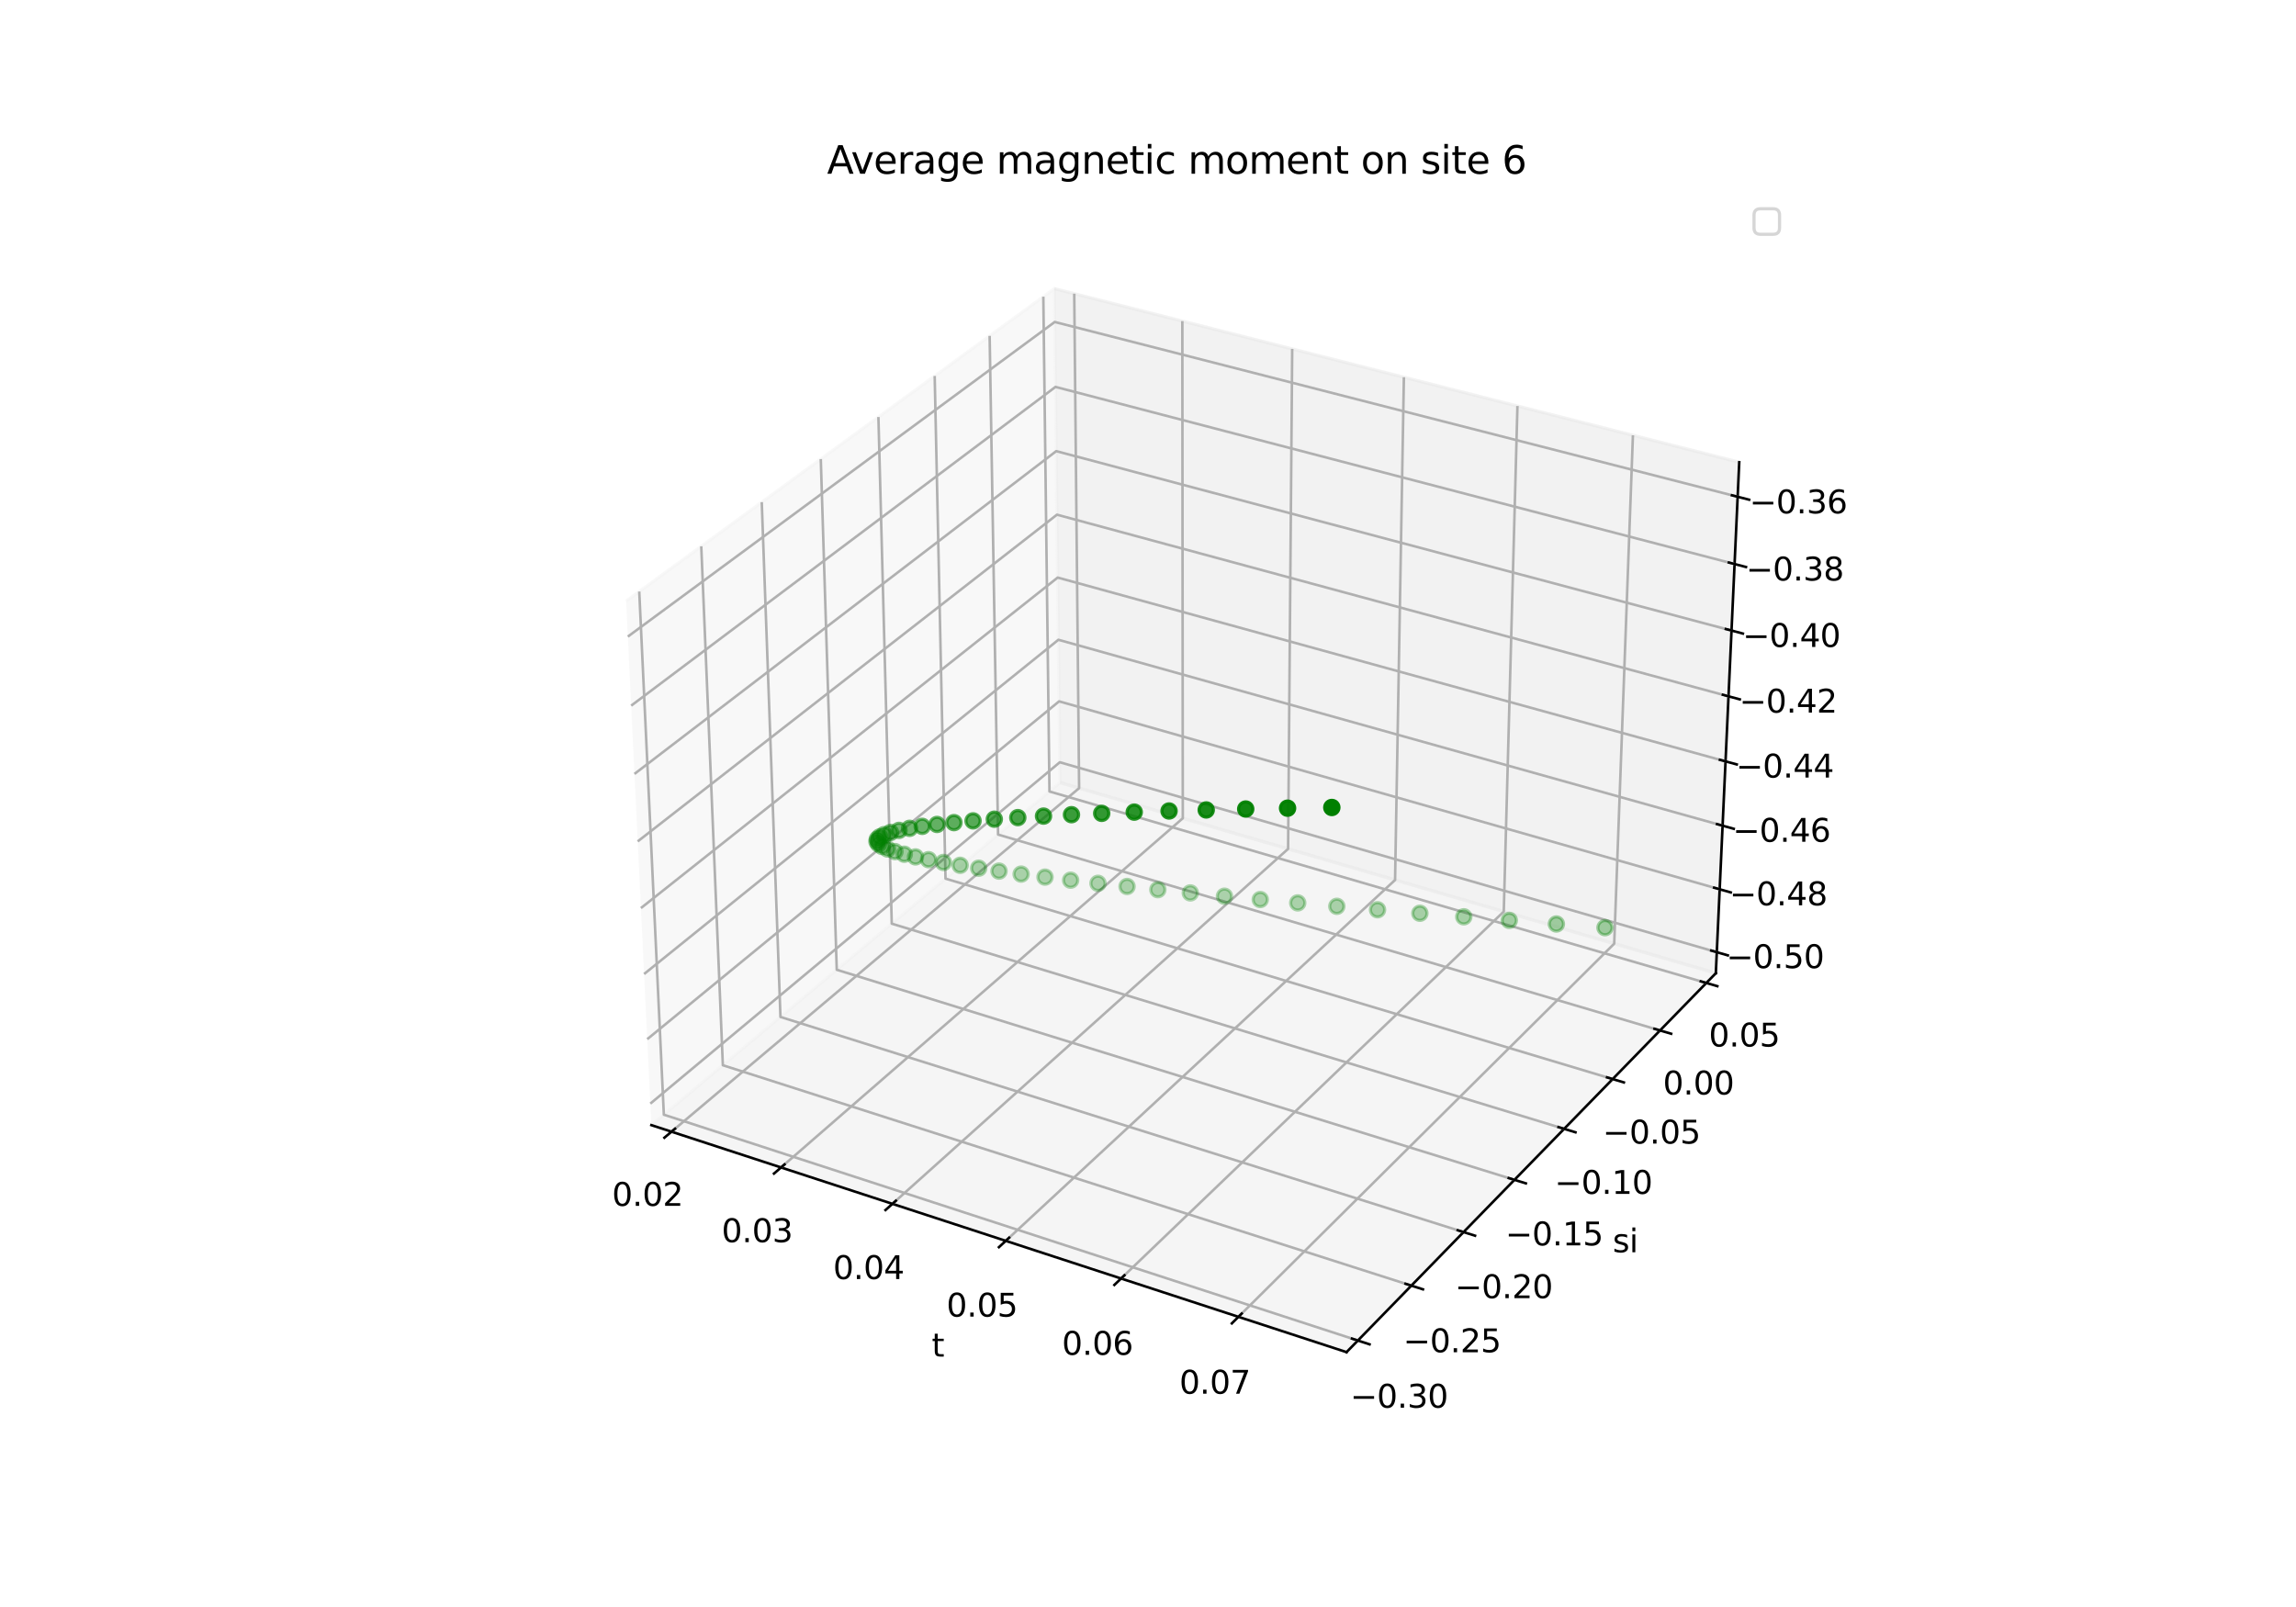 <?xml version="1.0" encoding="utf-8" standalone="no"?>
<!DOCTYPE svg PUBLIC "-//W3C//DTD SVG 1.1//EN"
  "http://www.w3.org/Graphics/SVG/1.1/DTD/svg11.dtd">
<svg xmlns:xlink="http://www.w3.org/1999/xlink" width="720pt" height="504pt" viewBox="0 0 720 504" xmlns="http://www.w3.org/2000/svg" version="1.1">
 <defs>
  <style type="text/css">*{stroke-linejoin: round; stroke-linecap: butt}</style>
 </defs>
 <g id="figure_1">
  <g id="patch_1">
   <path d="M 0 504 
L 720 504 
L 720 0 
L 0 0 
z
" style="fill: #ffffff"/>
  </g>
  <g id="patch_2">
   <path d="M 174.96 448.56 
L 563.04 448.56 
L 563.04 60.48 
L 174.96 60.48 
z
" style="fill: #ffffff"/>
  </g>
  <g id="pane3d_1">
   <g id="patch_3">
    <path d="M 204.263 352.872 
L 332.419 245.448 
L 330.638 90.525 
L 196.348 188.523 
" style="fill: #f2f2f2; opacity: 0.5; stroke: #f2f2f2; stroke-linejoin: miter"/>
   </g>
  </g>
  <g id="pane3d_2">
   <g id="patch_4">
    <path d="M 332.419 245.448 
L 538.065 305.222 
L 545.404 144.961 
L 330.638 90.525 
" style="fill: #e6e6e6; opacity: 0.5; stroke: #e6e6e6; stroke-linejoin: miter"/>
   </g>
  </g>
  <g id="pane3d_3">
   <g id="patch_5">
    <path d="M 204.263 352.872 
L 422.257 424.069 
L 538.065 305.222 
L 332.419 245.448 
" style="fill: #ececec; opacity: 0.5; stroke: #ececec; stroke-linejoin: miter"/>
   </g>
  </g>
  <g id="axis3d_1">
   <g id="line2d_1">
    <path d="M 204.263 352.872 
L 422.257 424.069 
" style="fill: none; stroke: #000000; stroke-width: 0.8; stroke-linecap: square"/>
   </g>
   <g id="text_1">
    <!-- t -->
    <g transform="translate(292.177 425.472) scale(0.1 -0.1)">
     <defs>
      <path id="DejaVuSans-74" d="M 1172 4494 
L 1172 3500 
L 2356 3500 
L 2356 3053 
L 1172 3053 
L 1172 1153 
Q 1172 725 1289 603 
Q 1406 481 1766 481 
L 2356 481 
L 2356 0 
L 1766 0 
Q 1100 0 847 248 
Q 594 497 594 1153 
L 594 3053 
L 172 3053 
L 172 3500 
L 594 3500 
L 594 4494 
L 1172 4494 
z
" transform="scale(0.016)"/>
     </defs>
     <use xlink:href="#DejaVuSans-74"/>
    </g>
   </g>
   <g id="Line3DCollection_1">
    <path d="M 210.574 354.933 
L 338.399 247.186 
L 336.87 92.104 
" style="fill: none; stroke: #b0b0b0; stroke-width: 0.8"/>
    <path d="M 244.918 366.15 
L 370.91 256.636 
L 370.767 100.696 
" style="fill: none; stroke: #b0b0b0; stroke-width: 0.8"/>
    <path d="M 279.853 377.56 
L 403.933 266.235 
L 405.221 109.429 
" style="fill: none; stroke: #b0b0b0; stroke-width: 0.8"/>
    <path d="M 315.393 389.167 
L 437.481 275.986 
L 440.246 118.307 
" style="fill: none; stroke: #b0b0b0; stroke-width: 0.8"/>
    <path d="M 351.554 400.977 
L 471.566 285.893 
L 475.856 127.333 
" style="fill: none; stroke: #b0b0b0; stroke-width: 0.8"/>
    <path d="M 388.353 412.996 
L 506.201 295.96 
L 512.067 136.512 
" style="fill: none; stroke: #b0b0b0; stroke-width: 0.8"/>
   </g>
   <g id="xtick_1">
    <g id="line2d_2">
     <path d="M 211.687 353.995 
L 208.343 356.813 
" style="fill: none; stroke: #000000; stroke-width: 0.8; stroke-linecap: square"/>
    </g>
    <g id="text_2">
     <!-- 0.02 -->
     <g transform="translate(191.916 378.191) scale(0.1 -0.1)">
      <defs>
       <path id="DejaVuSans-30" d="M 2034 4250 
Q 1547 4250 1301 3770 
Q 1056 3291 1056 2328 
Q 1056 1369 1301 889 
Q 1547 409 2034 409 
Q 2525 409 2770 889 
Q 3016 1369 3016 2328 
Q 3016 3291 2770 3770 
Q 2525 4250 2034 4250 
z
M 2034 4750 
Q 2819 4750 3233 4129 
Q 3647 3509 3647 2328 
Q 3647 1150 3233 529 
Q 2819 -91 2034 -91 
Q 1250 -91 836 529 
Q 422 1150 422 2328 
Q 422 3509 836 4129 
Q 1250 4750 2034 4750 
z
" transform="scale(0.016)"/>
       <path id="DejaVuSans-2e" d="M 684 794 
L 1344 794 
L 1344 0 
L 684 0 
L 684 794 
z
" transform="scale(0.016)"/>
       <path id="DejaVuSans-32" d="M 1228 531 
L 3431 531 
L 3431 0 
L 469 0 
L 469 531 
Q 828 903 1448 1529 
Q 2069 2156 2228 2338 
Q 2531 2678 2651 2914 
Q 2772 3150 2772 3378 
Q 2772 3750 2511 3984 
Q 2250 4219 1831 4219 
Q 1534 4219 1204 4116 
Q 875 4013 500 3803 
L 500 4441 
Q 881 4594 1212 4672 
Q 1544 4750 1819 4750 
Q 2544 4750 2975 4387 
Q 3406 4025 3406 3419 
Q 3406 3131 3298 2873 
Q 3191 2616 2906 2266 
Q 2828 2175 2409 1742 
Q 1991 1309 1228 531 
z
" transform="scale(0.016)"/>
      </defs>
      <use xlink:href="#DejaVuSans-30"/>
      <use xlink:href="#DejaVuSans-2e" x="63.623"/>
      <use xlink:href="#DejaVuSans-30" x="95.41"/>
      <use xlink:href="#DejaVuSans-32" x="159.033"/>
     </g>
    </g>
   </g>
   <g id="xtick_2">
    <g id="line2d_3">
     <path d="M 246.016 365.196 
L 242.718 368.062 
" style="fill: none; stroke: #000000; stroke-width: 0.8; stroke-linecap: square"/>
    </g>
    <g id="text_3">
     <!-- 0.03 -->
     <g transform="translate(226.284 389.571) scale(0.1 -0.1)">
      <defs>
       <path id="DejaVuSans-33" d="M 2597 2516 
Q 3050 2419 3304 2112 
Q 3559 1806 3559 1356 
Q 3559 666 3084 287 
Q 2609 -91 1734 -91 
Q 1441 -91 1130 -33 
Q 819 25 488 141 
L 488 750 
Q 750 597 1062 519 
Q 1375 441 1716 441 
Q 2309 441 2620 675 
Q 2931 909 2931 1356 
Q 2931 1769 2642 2001 
Q 2353 2234 1838 2234 
L 1294 2234 
L 1294 2753 
L 1863 2753 
Q 2328 2753 2575 2939 
Q 2822 3125 2822 3475 
Q 2822 3834 2567 4026 
Q 2313 4219 1838 4219 
Q 1578 4219 1281 4162 
Q 984 4106 628 3988 
L 628 4550 
Q 988 4650 1302 4700 
Q 1616 4750 1894 4750 
Q 2613 4750 3031 4423 
Q 3450 4097 3450 3541 
Q 3450 3153 3228 2886 
Q 3006 2619 2597 2516 
z
" transform="scale(0.016)"/>
      </defs>
      <use xlink:href="#DejaVuSans-30"/>
      <use xlink:href="#DejaVuSans-2e" x="63.623"/>
      <use xlink:href="#DejaVuSans-30" x="95.41"/>
      <use xlink:href="#DejaVuSans-33" x="159.033"/>
     </g>
    </g>
   </g>
   <g id="xtick_3">
    <g id="line2d_4">
     <path d="M 280.935 376.589 
L 277.684 379.505 
" style="fill: none; stroke: #000000; stroke-width: 0.8; stroke-linecap: square"/>
    </g>
    <g id="text_4">
     <!-- 0.04 -->
     <g transform="translate(261.245 401.146) scale(0.1 -0.1)">
      <defs>
       <path id="DejaVuSans-34" d="M 2419 4116 
L 825 1625 
L 2419 1625 
L 2419 4116 
z
M 2253 4666 
L 3047 4666 
L 3047 1625 
L 3713 1625 
L 3713 1100 
L 3047 1100 
L 3047 0 
L 2419 0 
L 2419 1100 
L 313 1100 
L 313 1709 
L 2253 4666 
z
" transform="scale(0.016)"/>
      </defs>
      <use xlink:href="#DejaVuSans-30"/>
      <use xlink:href="#DejaVuSans-2e" x="63.623"/>
      <use xlink:href="#DejaVuSans-30" x="95.41"/>
      <use xlink:href="#DejaVuSans-34" x="159.033"/>
     </g>
    </g>
   </g>
   <g id="xtick_4">
    <g id="line2d_5">
     <path d="M 316.458 388.179 
L 313.258 391.146 
" style="fill: none; stroke: #000000; stroke-width: 0.8; stroke-linecap: square"/>
    </g>
    <g id="text_5">
     <!-- 0.05 -->
     <g transform="translate(296.812 412.923) scale(0.1 -0.1)">
      <defs>
       <path id="DejaVuSans-35" d="M 691 4666 
L 3169 4666 
L 3169 4134 
L 1269 4134 
L 1269 2991 
Q 1406 3038 1543 3061 
Q 1681 3084 1819 3084 
Q 2600 3084 3056 2656 
Q 3513 2228 3513 1497 
Q 3513 744 3044 326 
Q 2575 -91 1722 -91 
Q 1428 -91 1123 -41 
Q 819 9 494 109 
L 494 744 
Q 775 591 1075 516 
Q 1375 441 1709 441 
Q 2250 441 2565 725 
Q 2881 1009 2881 1497 
Q 2881 1984 2565 2268 
Q 2250 2553 1709 2553 
Q 1456 2553 1204 2497 
Q 953 2441 691 2322 
L 691 4666 
z
" transform="scale(0.016)"/>
      </defs>
      <use xlink:href="#DejaVuSans-30"/>
      <use xlink:href="#DejaVuSans-2e" x="63.623"/>
      <use xlink:href="#DejaVuSans-30" x="95.41"/>
      <use xlink:href="#DejaVuSans-35" x="159.033"/>
     </g>
    </g>
   </g>
   <g id="xtick_5">
    <g id="line2d_6">
     <path d="M 352.602 399.972 
L 349.454 402.991 
" style="fill: none; stroke: #000000; stroke-width: 0.8; stroke-linecap: square"/>
    </g>
    <g id="text_6">
     <!-- 0.06 -->
     <g transform="translate(333.003 424.906) scale(0.1 -0.1)">
      <defs>
       <path id="DejaVuSans-36" d="M 2113 2584 
Q 1688 2584 1439 2293 
Q 1191 2003 1191 1497 
Q 1191 994 1439 701 
Q 1688 409 2113 409 
Q 2538 409 2786 701 
Q 3034 994 3034 1497 
Q 3034 2003 2786 2293 
Q 2538 2584 2113 2584 
z
M 3366 4563 
L 3366 3988 
Q 3128 4100 2886 4159 
Q 2644 4219 2406 4219 
Q 1781 4219 1451 3797 
Q 1122 3375 1075 2522 
Q 1259 2794 1537 2939 
Q 1816 3084 2150 3084 
Q 2853 3084 3261 2657 
Q 3669 2231 3669 1497 
Q 3669 778 3244 343 
Q 2819 -91 2113 -91 
Q 1303 -91 875 529 
Q 447 1150 447 2328 
Q 447 3434 972 4092 
Q 1497 4750 2381 4750 
Q 2619 4750 2861 4703 
Q 3103 4656 3366 4563 
z
" transform="scale(0.016)"/>
      </defs>
      <use xlink:href="#DejaVuSans-30"/>
      <use xlink:href="#DejaVuSans-2e" x="63.623"/>
      <use xlink:href="#DejaVuSans-30" x="95.41"/>
      <use xlink:href="#DejaVuSans-36" x="159.033"/>
     </g>
    </g>
   </g>
   <g id="xtick_6">
    <g id="line2d_7">
     <path d="M 389.383 411.973 
L 386.289 415.046 
" style="fill: none; stroke: #000000; stroke-width: 0.8; stroke-linecap: square"/>
    </g>
    <g id="text_7">
     <!-- 0.07 -->
     <g transform="translate(369.835 437.101) scale(0.1 -0.1)">
      <defs>
       <path id="DejaVuSans-37" d="M 525 4666 
L 3525 4666 
L 3525 4397 
L 1831 0 
L 1172 0 
L 2766 4134 
L 525 4134 
L 525 4666 
z
" transform="scale(0.016)"/>
      </defs>
      <use xlink:href="#DejaVuSans-30"/>
      <use xlink:href="#DejaVuSans-2e" x="63.623"/>
      <use xlink:href="#DejaVuSans-30" x="95.41"/>
      <use xlink:href="#DejaVuSans-37" x="159.033"/>
     </g>
    </g>
   </g>
  </g>
  <g id="axis3d_2">
   <g id="line2d_8">
    <path d="M 538.065 305.222 
L 422.257 424.069 
" style="fill: none; stroke: #000000; stroke-width: 0.8; stroke-linecap: square"/>
   </g>
   <g id="text_8">
    <!-- si -->
    <g transform="translate(505.72 392.744) scale(0.1 -0.1)">
     <defs>
      <path id="DejaVuSans-73" d="M 2834 3397 
L 2834 2853 
Q 2591 2978 2328 3040 
Q 2066 3103 1784 3103 
Q 1356 3103 1142 2972 
Q 928 2841 928 2578 
Q 928 2378 1081 2264 
Q 1234 2150 1697 2047 
L 1894 2003 
Q 2506 1872 2764 1633 
Q 3022 1394 3022 966 
Q 3022 478 2636 193 
Q 2250 -91 1575 -91 
Q 1294 -91 989 -36 
Q 684 19 347 128 
L 347 722 
Q 666 556 975 473 
Q 1284 391 1588 391 
Q 1994 391 2212 530 
Q 2431 669 2431 922 
Q 2431 1156 2273 1281 
Q 2116 1406 1581 1522 
L 1381 1569 
Q 847 1681 609 1914 
Q 372 2147 372 2553 
Q 372 3047 722 3315 
Q 1072 3584 1716 3584 
Q 2034 3584 2315 3537 
Q 2597 3491 2834 3397 
z
" transform="scale(0.016)"/>
      <path id="DejaVuSans-69" d="M 603 3500 
L 1178 3500 
L 1178 0 
L 603 0 
L 603 3500 
z
M 603 4863 
L 1178 4863 
L 1178 4134 
L 603 4134 
L 603 4863 
z
" transform="scale(0.016)"/>
     </defs>
     <use xlink:href="#DejaVuSans-73"/>
     <use xlink:href="#DejaVuSans-69" x="52.1"/>
    </g>
   </g>
   <g id="Line3DCollection_2">
    <path d="M 200.462 185.521 
L 208.174 349.594 
L 425.807 420.426 
" style="fill: none; stroke: #b0b0b0; stroke-width: 0.8"/>
    <path d="M 219.907 171.331 
L 226.675 334.085 
L 442.584 403.209 
" style="fill: none; stroke: #b0b0b0; stroke-width: 0.8"/>
    <path d="M 238.877 157.487 
L 244.744 318.94 
L 458.948 386.415 
" style="fill: none; stroke: #b0b0b0; stroke-width: 0.8"/>
    <path d="M 257.389 143.978 
L 262.395 304.144 
L 474.915 370.029 
" style="fill: none; stroke: #b0b0b0; stroke-width: 0.8"/>
    <path d="M 275.46 130.791 
L 279.644 289.686 
L 490.499 354.037 
" style="fill: none; stroke: #b0b0b0; stroke-width: 0.8"/>
    <path d="M 293.105 117.914 
L 296.502 275.555 
L 505.712 338.424 
" style="fill: none; stroke: #b0b0b0; stroke-width: 0.8"/>
    <path d="M 310.339 105.338 
L 312.985 261.739 
L 520.569 323.177 
" style="fill: none; stroke: #b0b0b0; stroke-width: 0.8"/>
    <path d="M 327.176 93.051 
L 329.103 248.228 
L 535.081 308.284 
" style="fill: none; stroke: #b0b0b0; stroke-width: 0.8"/>
   </g>
   <g id="xtick_7">
    <g id="line2d_9">
     <path d="M 423.972 419.829 
L 429.48 421.622 
" style="fill: none; stroke: #000000; stroke-width: 0.8; stroke-linecap: square"/>
    </g>
    <g id="text_9">
     <!-- −0.30 -->
     <g transform="translate(423.403 441.492) scale(0.1 -0.1)">
      <defs>
       <path id="DejaVuSans-2212" d="M 678 2272 
L 4684 2272 
L 4684 1741 
L 678 1741 
L 678 2272 
z
" transform="scale(0.016)"/>
      </defs>
      <use xlink:href="#DejaVuSans-2212"/>
      <use xlink:href="#DejaVuSans-30" x="83.789"/>
      <use xlink:href="#DejaVuSans-2e" x="147.412"/>
      <use xlink:href="#DejaVuSans-33" x="179.199"/>
      <use xlink:href="#DejaVuSans-30" x="242.822"/>
     </g>
    </g>
   </g>
   <g id="xtick_8">
    <g id="line2d_10">
     <path d="M 440.765 402.626 
L 446.226 404.375 
" style="fill: none; stroke: #000000; stroke-width: 0.8; stroke-linecap: square"/>
    </g>
    <g id="text_10">
     <!-- −0.25 -->
     <g transform="translate(440.026 424.1) scale(0.1 -0.1)">
      <use xlink:href="#DejaVuSans-2212"/>
      <use xlink:href="#DejaVuSans-30" x="83.789"/>
      <use xlink:href="#DejaVuSans-2e" x="147.412"/>
      <use xlink:href="#DejaVuSans-32" x="179.199"/>
      <use xlink:href="#DejaVuSans-35" x="242.822"/>
     </g>
    </g>
   </g>
   <g id="xtick_9">
    <g id="line2d_11">
     <path d="M 457.145 385.847 
L 462.559 387.552 
" style="fill: none; stroke: #000000; stroke-width: 0.8; stroke-linecap: square"/>
    </g>
    <g id="text_11">
     <!-- −0.20 -->
     <g transform="translate(456.24 407.135) scale(0.1 -0.1)">
      <use xlink:href="#DejaVuSans-2212"/>
      <use xlink:href="#DejaVuSans-30" x="83.789"/>
      <use xlink:href="#DejaVuSans-2e" x="147.412"/>
      <use xlink:href="#DejaVuSans-32" x="179.199"/>
      <use xlink:href="#DejaVuSans-30" x="242.822"/>
     </g>
    </g>
   </g>
   <g id="xtick_10">
    <g id="line2d_12">
     <path d="M 473.127 369.475 
L 478.495 371.139 
" style="fill: none; stroke: #000000; stroke-width: 0.8; stroke-linecap: square"/>
    </g>
    <g id="text_12">
     <!-- −0.15 -->
     <g transform="translate(472.06 390.583) scale(0.1 -0.1)">
      <defs>
       <path id="DejaVuSans-31" d="M 794 531 
L 1825 531 
L 1825 4091 
L 703 3866 
L 703 4441 
L 1819 4666 
L 2450 4666 
L 2450 531 
L 3481 531 
L 3481 0 
L 794 0 
L 794 531 
z
" transform="scale(0.016)"/>
      </defs>
      <use xlink:href="#DejaVuSans-2212"/>
      <use xlink:href="#DejaVuSans-30" x="83.789"/>
      <use xlink:href="#DejaVuSans-2e" x="147.412"/>
      <use xlink:href="#DejaVuSans-31" x="179.199"/>
      <use xlink:href="#DejaVuSans-35" x="242.822"/>
     </g>
    </g>
   </g>
   <g id="xtick_11">
    <g id="line2d_13">
     <path d="M 488.726 353.496 
L 494.049 355.12 
" style="fill: none; stroke: #000000; stroke-width: 0.8; stroke-linecap: square"/>
    </g>
    <g id="text_13">
     <!-- −0.10 -->
     <g transform="translate(487.5 374.429) scale(0.1 -0.1)">
      <use xlink:href="#DejaVuSans-2212"/>
      <use xlink:href="#DejaVuSans-30" x="83.789"/>
      <use xlink:href="#DejaVuSans-2e" x="147.412"/>
      <use xlink:href="#DejaVuSans-31" x="179.199"/>
      <use xlink:href="#DejaVuSans-30" x="242.822"/>
     </g>
    </g>
   </g>
   <g id="xtick_12">
    <g id="line2d_14">
     <path d="M 503.954 337.896 
L 509.232 339.482 
" style="fill: none; stroke: #000000; stroke-width: 0.8; stroke-linecap: square"/>
    </g>
    <g id="text_14">
     <!-- −0.05 -->
     <g transform="translate(502.573 358.659) scale(0.1 -0.1)">
      <use xlink:href="#DejaVuSans-2212"/>
      <use xlink:href="#DejaVuSans-30" x="83.789"/>
      <use xlink:href="#DejaVuSans-2e" x="147.412"/>
      <use xlink:href="#DejaVuSans-30" x="179.199"/>
      <use xlink:href="#DejaVuSans-35" x="242.822"/>
     </g>
    </g>
   </g>
   <g id="xtick_13">
    <g id="line2d_15">
     <path d="M 518.825 322.661 
L 524.06 324.21 
" style="fill: none; stroke: #000000; stroke-width: 0.8; stroke-linecap: square"/>
    </g>
    <g id="text_15">
     <!-- 0.00 -->
     <g transform="translate(521.482 343.258) scale(0.1 -0.1)">
      <use xlink:href="#DejaVuSans-30"/>
      <use xlink:href="#DejaVuSans-2e" x="63.623"/>
      <use xlink:href="#DejaVuSans-30" x="95.41"/>
      <use xlink:href="#DejaVuSans-30" x="159.033"/>
     </g>
    </g>
   </g>
   <g id="xtick_14">
    <g id="line2d_16">
     <path d="M 533.352 307.78 
L 538.543 309.293 
" style="fill: none; stroke: #000000; stroke-width: 0.8; stroke-linecap: square"/>
    </g>
    <g id="text_16">
     <!-- 0.05 -->
     <g transform="translate(535.86 328.214) scale(0.1 -0.1)">
      <use xlink:href="#DejaVuSans-30"/>
      <use xlink:href="#DejaVuSans-2e" x="63.623"/>
      <use xlink:href="#DejaVuSans-30" x="95.41"/>
      <use xlink:href="#DejaVuSans-35" x="159.033"/>
     </g>
    </g>
   </g>
  </g>
  <g id="axis3d_3">
   <g id="line2d_17">
    <path d="M 538.065 305.222 
L 545.404 144.961 
" style="fill: none; stroke: #000000; stroke-width: 0.8; stroke-linecap: square"/>
   </g>
   <g id="Line3DCollection_3">
    <path d="M 538.367 298.632 
L 332.346 239.065 
L 203.938 346.125 
" style="fill: none; stroke: #b0b0b0; stroke-width: 0.8"/>
    <path d="M 539.27 278.901 
L 332.126 219.959 
L 202.965 325.918 
" style="fill: none; stroke: #b0b0b0; stroke-width: 0.8"/>
    <path d="M 540.184 258.951 
L 331.904 200.652 
L 201.98 305.478 
" style="fill: none; stroke: #b0b0b0; stroke-width: 0.8"/>
    <path d="M 541.108 238.78 
L 331.68 181.14 
L 200.985 284.802 
" style="fill: none; stroke: #b0b0b0; stroke-width: 0.8"/>
    <path d="M 542.042 218.383 
L 331.453 161.42 
L 199.977 263.886 
" style="fill: none; stroke: #b0b0b0; stroke-width: 0.8"/>
    <path d="M 542.986 197.756 
L 331.224 141.489 
L 198.958 242.725 
" style="fill: none; stroke: #b0b0b0; stroke-width: 0.8"/>
    <path d="M 543.942 176.895 
L 330.992 121.343 
L 197.927 221.316 
" style="fill: none; stroke: #b0b0b0; stroke-width: 0.8"/>
    <path d="M 544.908 155.797 
L 330.758 100.979 
L 196.884 199.653 
" style="fill: none; stroke: #b0b0b0; stroke-width: 0.8"/>
   </g>
   <g id="xtick_15">
    <g id="line2d_18">
     <path d="M 536.638 298.132 
L 541.83 299.633 
" style="fill: none; stroke: #000000; stroke-width: 0.8; stroke-linecap: square"/>
    </g>
    <g id="text_17">
     <!-- −0.50 -->
     <g transform="translate(541.343 303.631) scale(0.1 -0.1)">
      <use xlink:href="#DejaVuSans-2212"/>
      <use xlink:href="#DejaVuSans-30" x="83.789"/>
      <use xlink:href="#DejaVuSans-2e" x="147.412"/>
      <use xlink:href="#DejaVuSans-35" x="179.199"/>
      <use xlink:href="#DejaVuSans-30" x="242.822"/>
     </g>
    </g>
   </g>
   <g id="xtick_16">
    <g id="line2d_19">
     <path d="M 537.531 278.406 
L 542.753 279.892 
" style="fill: none; stroke: #000000; stroke-width: 0.8; stroke-linecap: square"/>
    </g>
    <g id="text_18">
     <!-- −0.48 -->
     <g transform="translate(542.345 283.927) scale(0.1 -0.1)">
      <defs>
       <path id="DejaVuSans-38" d="M 2034 2216 
Q 1584 2216 1326 1975 
Q 1069 1734 1069 1313 
Q 1069 891 1326 650 
Q 1584 409 2034 409 
Q 2484 409 2743 651 
Q 3003 894 3003 1313 
Q 3003 1734 2745 1975 
Q 2488 2216 2034 2216 
z
M 1403 2484 
Q 997 2584 770 2862 
Q 544 3141 544 3541 
Q 544 4100 942 4425 
Q 1341 4750 2034 4750 
Q 2731 4750 3128 4425 
Q 3525 4100 3525 3541 
Q 3525 3141 3298 2862 
Q 3072 2584 2669 2484 
Q 3125 2378 3379 2068 
Q 3634 1759 3634 1313 
Q 3634 634 3220 271 
Q 2806 -91 2034 -91 
Q 1263 -91 848 271 
Q 434 634 434 1313 
Q 434 1759 690 2068 
Q 947 2378 1403 2484 
z
M 1172 3481 
Q 1172 3119 1398 2916 
Q 1625 2713 2034 2713 
Q 2441 2713 2670 2916 
Q 2900 3119 2900 3481 
Q 2900 3844 2670 4047 
Q 2441 4250 2034 4250 
Q 1625 4250 1398 4047 
Q 1172 3844 1172 3481 
z
" transform="scale(0.016)"/>
      </defs>
      <use xlink:href="#DejaVuSans-2212"/>
      <use xlink:href="#DejaVuSans-30" x="83.789"/>
      <use xlink:href="#DejaVuSans-2e" x="147.412"/>
      <use xlink:href="#DejaVuSans-34" x="179.199"/>
      <use xlink:href="#DejaVuSans-38" x="242.822"/>
     </g>
    </g>
   </g>
   <g id="xtick_17">
    <g id="line2d_20">
     <path d="M 538.435 258.462 
L 543.686 259.932 
" style="fill: none; stroke: #000000; stroke-width: 0.8; stroke-linecap: square"/>
    </g>
    <g id="text_19">
     <!-- −0.46 -->
     <g transform="translate(543.359 264.005) scale(0.1 -0.1)">
      <use xlink:href="#DejaVuSans-2212"/>
      <use xlink:href="#DejaVuSans-30" x="83.789"/>
      <use xlink:href="#DejaVuSans-2e" x="147.412"/>
      <use xlink:href="#DejaVuSans-34" x="179.199"/>
      <use xlink:href="#DejaVuSans-36" x="242.822"/>
     </g>
    </g>
   </g>
   <g id="xtick_18">
    <g id="line2d_21">
     <path d="M 539.349 238.296 
L 544.63 239.749 
" style="fill: none; stroke: #000000; stroke-width: 0.8; stroke-linecap: square"/>
    </g>
    <g id="text_20">
     <!-- −0.44 -->
     <g transform="translate(544.383 243.862) scale(0.1 -0.1)">
      <use xlink:href="#DejaVuSans-2212"/>
      <use xlink:href="#DejaVuSans-30" x="83.789"/>
      <use xlink:href="#DejaVuSans-2e" x="147.412"/>
      <use xlink:href="#DejaVuSans-34" x="179.199"/>
      <use xlink:href="#DejaVuSans-34" x="242.822"/>
     </g>
    </g>
   </g>
   <g id="xtick_19">
    <g id="line2d_22">
     <path d="M 540.272 217.904 
L 545.585 219.341 
" style="fill: none; stroke: #000000; stroke-width: 0.8; stroke-linecap: square"/>
    </g>
    <g id="text_21">
     <!-- −0.42 -->
     <g transform="translate(545.419 223.493) scale(0.1 -0.1)">
      <use xlink:href="#DejaVuSans-2212"/>
      <use xlink:href="#DejaVuSans-30" x="83.789"/>
      <use xlink:href="#DejaVuSans-2e" x="147.412"/>
      <use xlink:href="#DejaVuSans-34" x="179.199"/>
      <use xlink:href="#DejaVuSans-32" x="242.822"/>
     </g>
    </g>
   </g>
   <g id="xtick_20">
    <g id="line2d_23">
     <path d="M 541.207 197.283 
L 546.55 198.703 
" style="fill: none; stroke: #000000; stroke-width: 0.8; stroke-linecap: square"/>
    </g>
    <g id="text_22">
     <!-- −0.40 -->
     <g transform="translate(546.467 202.896) scale(0.1 -0.1)">
      <use xlink:href="#DejaVuSans-2212"/>
      <use xlink:href="#DejaVuSans-30" x="83.789"/>
      <use xlink:href="#DejaVuSans-2e" x="147.412"/>
      <use xlink:href="#DejaVuSans-34" x="179.199"/>
      <use xlink:href="#DejaVuSans-30" x="242.822"/>
     </g>
    </g>
   </g>
   <g id="xtick_21">
    <g id="line2d_24">
     <path d="M 542.151 176.428 
L 547.526 177.83 
" style="fill: none; stroke: #000000; stroke-width: 0.8; stroke-linecap: square"/>
    </g>
    <g id="text_23">
     <!-- −0.38 -->
     <g transform="translate(547.526 182.066) scale(0.1 -0.1)">
      <use xlink:href="#DejaVuSans-2212"/>
      <use xlink:href="#DejaVuSans-30" x="83.789"/>
      <use xlink:href="#DejaVuSans-2e" x="147.412"/>
      <use xlink:href="#DejaVuSans-33" x="179.199"/>
      <use xlink:href="#DejaVuSans-38" x="242.822"/>
     </g>
    </g>
   </g>
   <g id="xtick_22">
    <g id="line2d_25">
     <path d="M 543.107 155.336 
L 548.514 156.72 
" style="fill: none; stroke: #000000; stroke-width: 0.8; stroke-linecap: square"/>
    </g>
    <g id="text_24">
     <!-- −0.36 -->
     <g transform="translate(548.598 161) scale(0.1 -0.1)">
      <use xlink:href="#DejaVuSans-2212"/>
      <use xlink:href="#DejaVuSans-30" x="83.789"/>
      <use xlink:href="#DejaVuSans-2e" x="147.412"/>
      <use xlink:href="#DejaVuSans-33" x="179.199"/>
      <use xlink:href="#DejaVuSans-36" x="242.822"/>
     </g>
    </g>
   </g>
  </g>
  <g id="axes_1">
   <g id="Path3DCollection_1">
    <defs>
     <path id="C0_0_bb85ba4f6b" d="M 0 2.236 
C 0.593 2.236 1.162 2 1.581 1.581 
C 2 1.162 2.236 0.593 2.236 -0 
C 2.236 -0.593 2 -1.162 1.581 -1.581 
C 1.162 -2 0.593 -2.236 0 -2.236 
C -0.593 -2.236 -1.162 -2 -1.581 -1.581 
C -2 -1.162 -2.236 -0.593 -2.236 0 
C -2.236 0.593 -2 1.162 -1.581 1.581 
C -1.162 2 -0.593 2.236 0 2.236 
z
"/>
    </defs>
    <g clip-path="url(#pb61996bb0f)">
     <use xlink:href="#C0_0_bb85ba4f6b" x="363.087" y="279.024" style="fill: #008000; fill-opacity: 0.3; stroke: #008000; stroke-opacity: 0.3"/>
    </g>
    <g clip-path="url(#pb61996bb0f)">
     <use xlink:href="#C0_0_bb85ba4f6b" x="373.269" y="280.042" style="fill: #008000; fill-opacity: 0.3; stroke: #008000; stroke-opacity: 0.3"/>
    </g>
    <g clip-path="url(#pb61996bb0f)">
     <use xlink:href="#C0_0_bb85ba4f6b" x="353.435" y="278.02" style="fill: #008000; fill-opacity: 0.301; stroke: #008000; stroke-opacity: 0.301"/>
    </g>
    <g clip-path="url(#pb61996bb0f)">
     <use xlink:href="#C0_0_bb85ba4f6b" x="383.977" y="281.073" style="fill: #008000; fill-opacity: 0.302; stroke: #008000; stroke-opacity: 0.302"/>
    </g>
    <g clip-path="url(#pb61996bb0f)">
     <use xlink:href="#C0_0_bb85ba4f6b" x="344.317" y="277.03" style="fill: #008000; fill-opacity: 0.302; stroke: #008000; stroke-opacity: 0.302"/>
    </g>
    <g clip-path="url(#pb61996bb0f)">
     <use xlink:href="#C0_0_bb85ba4f6b" x="395.207" y="282.117" style="fill: #008000; fill-opacity: 0.304; stroke: #008000; stroke-opacity: 0.304"/>
    </g>
    <g clip-path="url(#pb61996bb0f)">
     <use xlink:href="#C0_0_bb85ba4f6b" x="335.738" y="276.053" style="fill: #008000; fill-opacity: 0.305; stroke: #008000; stroke-opacity: 0.305"/>
    </g>
    <g clip-path="url(#pb61996bb0f)">
     <use xlink:href="#C0_0_bb85ba4f6b" x="406.953" y="283.174" style="fill: #008000; fill-opacity: 0.307; stroke: #008000; stroke-opacity: 0.307"/>
    </g>
    <g clip-path="url(#pb61996bb0f)">
     <use xlink:href="#C0_0_bb85ba4f6b" x="327.703" y="275.09" style="fill: #008000; fill-opacity: 0.308; stroke: #008000; stroke-opacity: 0.308"/>
    </g>
    <g clip-path="url(#pb61996bb0f)">
     <use xlink:href="#C0_0_bb85ba4f6b" x="419.212" y="284.244" style="fill: #008000; fill-opacity: 0.311; stroke: #008000; stroke-opacity: 0.311"/>
    </g>
    <g clip-path="url(#pb61996bb0f)">
     <use xlink:href="#C0_0_bb85ba4f6b" x="320.216" y="274.14" style="fill: #008000; fill-opacity: 0.312; stroke: #008000; stroke-opacity: 0.312"/>
    </g>
    <g clip-path="url(#pb61996bb0f)">
     <use xlink:href="#C0_0_bb85ba4f6b" x="431.98" y="285.327" style="fill: #008000; fill-opacity: 0.316; stroke: #008000; stroke-opacity: 0.316"/>
    </g>
    <g clip-path="url(#pb61996bb0f)">
     <use xlink:href="#C0_0_bb85ba4f6b" x="313.282" y="273.206" style="fill: #008000; fill-opacity: 0.318; stroke: #008000; stroke-opacity: 0.318"/>
    </g>
    <g clip-path="url(#pb61996bb0f)">
     <use xlink:href="#C0_0_bb85ba4f6b" x="445.254" y="286.423" style="fill: #008000; fill-opacity: 0.321; stroke: #008000; stroke-opacity: 0.321"/>
    </g>
    <g clip-path="url(#pb61996bb0f)">
     <use xlink:href="#C0_0_bb85ba4f6b" x="306.906" y="272.285" style="fill: #008000; fill-opacity: 0.324; stroke: #008000; stroke-opacity: 0.324"/>
    </g>
    <g clip-path="url(#pb61996bb0f)">
     <use xlink:href="#C0_0_bb85ba4f6b" x="459.027" y="287.533" style="fill: #008000; fill-opacity: 0.328; stroke: #008000; stroke-opacity: 0.328"/>
    </g>
    <g clip-path="url(#pb61996bb0f)">
     <use xlink:href="#C0_0_bb85ba4f6b" x="301.093" y="271.379" style="fill: #008000; fill-opacity: 0.331; stroke: #008000; stroke-opacity: 0.331"/>
    </g>
    <g clip-path="url(#pb61996bb0f)">
     <use xlink:href="#C0_0_bb85ba4f6b" x="473.298" y="288.655" style="fill: #008000; fill-opacity: 0.336; stroke: #008000; stroke-opacity: 0.336"/>
    </g>
    <g clip-path="url(#pb61996bb0f)">
     <use xlink:href="#C0_0_bb85ba4f6b" x="295.848" y="270.488" style="fill: #008000; fill-opacity: 0.339; stroke: #008000; stroke-opacity: 0.339"/>
    </g>
    <g clip-path="url(#pb61996bb0f)">
     <use xlink:href="#C0_0_bb85ba4f6b" x="488.061" y="289.79" style="fill: #008000; fill-opacity: 0.344; stroke: #008000; stroke-opacity: 0.344"/>
    </g>
    <g clip-path="url(#pb61996bb0f)">
     <use xlink:href="#C0_0_bb85ba4f6b" x="291.177" y="269.613" style="fill: #008000; fill-opacity: 0.348; stroke: #008000; stroke-opacity: 0.348"/>
    </g>
    <g clip-path="url(#pb61996bb0f)">
     <use xlink:href="#C0_0_bb85ba4f6b" x="503.312" y="290.938" style="fill: #008000; fill-opacity: 0.354; stroke: #008000; stroke-opacity: 0.354"/>
    </g>
    <g clip-path="url(#pb61996bb0f)">
     <use xlink:href="#C0_0_bb85ba4f6b" x="287.084" y="268.752" style="fill: #008000; fill-opacity: 0.358; stroke: #008000; stroke-opacity: 0.358"/>
    </g>
    <g clip-path="url(#pb61996bb0f)">
     <use xlink:href="#C0_0_bb85ba4f6b" x="283.575" y="267.908" style="fill: #008000; fill-opacity: 0.369; stroke: #008000; stroke-opacity: 0.369"/>
    </g>
    <g clip-path="url(#pb61996bb0f)">
     <use xlink:href="#C0_0_bb85ba4f6b" x="280.657" y="267.08" style="fill: #008000; fill-opacity: 0.381; stroke: #008000; stroke-opacity: 0.381"/>
    </g>
    <g clip-path="url(#pb61996bb0f)">
     <use xlink:href="#C0_0_bb85ba4f6b" x="278.334" y="266.268" style="fill: #008000; fill-opacity: 0.394; stroke: #008000; stroke-opacity: 0.394"/>
    </g>
    <g clip-path="url(#pb61996bb0f)">
     <use xlink:href="#C0_0_bb85ba4f6b" x="276.612" y="265.474" style="fill: #008000; fill-opacity: 0.408; stroke: #008000; stroke-opacity: 0.408"/>
    </g>
    <g clip-path="url(#pb61996bb0f)">
     <use xlink:href="#C0_0_bb85ba4f6b" x="275.498" y="264.697" style="fill: #008000; fill-opacity: 0.423; stroke: #008000; stroke-opacity: 0.423"/>
    </g>
    <g clip-path="url(#pb61996bb0f)">
     <use xlink:href="#C0_0_bb85ba4f6b" x="274.998" y="263.937" style="fill: #008000; fill-opacity: 0.439; stroke: #008000; stroke-opacity: 0.439"/>
    </g>
    <g clip-path="url(#pb61996bb0f)">
     <use xlink:href="#C0_0_bb85ba4f6b" x="275.117" y="263.196" style="fill: #008000; fill-opacity: 0.455; stroke: #008000; stroke-opacity: 0.455"/>
    </g>
    <g clip-path="url(#pb61996bb0f)">
     <use xlink:href="#C0_0_bb85ba4f6b" x="275.862" y="262.474" style="fill: #008000; fill-opacity: 0.473; stroke: #008000; stroke-opacity: 0.473"/>
    </g>
    <g clip-path="url(#pb61996bb0f)">
     <use xlink:href="#C0_0_bb85ba4f6b" x="277.239" y="261.771" style="fill: #008000; fill-opacity: 0.492; stroke: #008000; stroke-opacity: 0.492"/>
    </g>
    <g clip-path="url(#pb61996bb0f)">
     <use xlink:href="#C0_0_bb85ba4f6b" x="279.255" y="261.089" style="fill: #008000; fill-opacity: 0.512; stroke: #008000; stroke-opacity: 0.512"/>
    </g>
    <g clip-path="url(#pb61996bb0f)">
     <use xlink:href="#C0_0_bb85ba4f6b" x="281.917" y="260.427" style="fill: #008000; fill-opacity: 0.532; stroke: #008000; stroke-opacity: 0.532"/>
    </g>
    <g clip-path="url(#pb61996bb0f)">
     <use xlink:href="#C0_0_bb85ba4f6b" x="285.23" y="259.786" style="fill: #008000; fill-opacity: 0.554; stroke: #008000; stroke-opacity: 0.554"/>
    </g>
    <g clip-path="url(#pb61996bb0f)">
     <use xlink:href="#C0_0_bb85ba4f6b" x="289.202" y="259.166" style="fill: #008000; fill-opacity: 0.577; stroke: #008000; stroke-opacity: 0.577"/>
    </g>
    <g clip-path="url(#pb61996bb0f)">
     <use xlink:href="#C0_0_bb85ba4f6b" x="293.839" y="258.57" style="fill: #008000; fill-opacity: 0.6; stroke: #008000; stroke-opacity: 0.6"/>
    </g>
    <g clip-path="url(#pb61996bb0f)">
     <use xlink:href="#C0_0_bb85ba4f6b" x="299.148" y="257.997" style="fill: #008000; fill-opacity: 0.625; stroke: #008000; stroke-opacity: 0.625"/>
    </g>
    <g clip-path="url(#pb61996bb0f)">
     <use xlink:href="#C0_0_bb85ba4f6b" x="305.136" y="257.448" style="fill: #008000; fill-opacity: 0.651; stroke: #008000; stroke-opacity: 0.651"/>
    </g>
    <g clip-path="url(#pb61996bb0f)">
     <use xlink:href="#C0_0_bb85ba4f6b" x="311.808" y="256.923" style="fill: #008000; fill-opacity: 0.677; stroke: #008000; stroke-opacity: 0.677"/>
    </g>
    <g clip-path="url(#pb61996bb0f)">
     <use xlink:href="#C0_0_bb85ba4f6b" x="319.173" y="256.425" style="fill: #008000; fill-opacity: 0.705; stroke: #008000; stroke-opacity: 0.705"/>
    </g>
    <g clip-path="url(#pb61996bb0f)">
     <use xlink:href="#C0_0_bb85ba4f6b" x="327.236" y="255.953" style="fill: #008000; fill-opacity: 0.734; stroke: #008000; stroke-opacity: 0.734"/>
    </g>
    <g clip-path="url(#pb61996bb0f)">
     <use xlink:href="#C0_0_bb85ba4f6b" x="336.005" y="255.508" style="fill: #008000; fill-opacity: 0.764; stroke: #008000; stroke-opacity: 0.764"/>
    </g>
    <g clip-path="url(#pb61996bb0f)">
     <use xlink:href="#C0_0_bb85ba4f6b" x="345.485" y="255.092" style="fill: #008000; fill-opacity: 0.794; stroke: #008000; stroke-opacity: 0.794"/>
    </g>
    <g clip-path="url(#pb61996bb0f)">
     <use xlink:href="#C0_0_bb85ba4f6b" x="355.682" y="254.705" style="fill: #008000; fill-opacity: 0.826; stroke: #008000; stroke-opacity: 0.826"/>
    </g>
    <g clip-path="url(#pb61996bb0f)">
     <use xlink:href="#C0_0_bb85ba4f6b" x="366.604" y="254.349" style="fill: #008000; fill-opacity: 0.859; stroke: #008000; stroke-opacity: 0.859"/>
    </g>
    <g clip-path="url(#pb61996bb0f)">
     <use xlink:href="#C0_0_bb85ba4f6b" x="378.255" y="254.023" style="fill: #008000; fill-opacity: 0.893; stroke: #008000; stroke-opacity: 0.893"/>
    </g>
    <g clip-path="url(#pb61996bb0f)">
     <use xlink:href="#C0_0_bb85ba4f6b" x="390.642" y="253.731" style="fill: #008000; fill-opacity: 0.927; stroke: #008000; stroke-opacity: 0.927"/>
    </g>
    <g clip-path="url(#pb61996bb0f)">
     <use xlink:href="#C0_0_bb85ba4f6b" x="403.77" y="253.471" style="fill: #008000; fill-opacity: 0.963; stroke: #008000; stroke-opacity: 0.963"/>
    </g>
    <g clip-path="url(#pb61996bb0f)">
     <use xlink:href="#C0_0_bb85ba4f6b" x="417.644" y="253.247" style="fill: #008000; stroke: #008000"/>
    </g>
   </g>
   <g id="text_25">
    <!-- Average magnetic moment on site 6 -->
    <g transform="translate(259.349 54.48) scale(0.12 -0.12)">
     <defs>
      <path id="DejaVuSans-41" d="M 2188 4044 
L 1331 1722 
L 3047 1722 
L 2188 4044 
z
M 1831 4666 
L 2547 4666 
L 4325 0 
L 3669 0 
L 3244 1197 
L 1141 1197 
L 716 0 
L 50 0 
L 1831 4666 
z
" transform="scale(0.016)"/>
      <path id="DejaVuSans-76" d="M 191 3500 
L 800 3500 
L 1894 563 
L 2988 3500 
L 3597 3500 
L 2284 0 
L 1503 0 
L 191 3500 
z
" transform="scale(0.016)"/>
      <path id="DejaVuSans-65" d="M 3597 1894 
L 3597 1613 
L 953 1613 
Q 991 1019 1311 708 
Q 1631 397 2203 397 
Q 2534 397 2845 478 
Q 3156 559 3463 722 
L 3463 178 
Q 3153 47 2828 -22 
Q 2503 -91 2169 -91 
Q 1331 -91 842 396 
Q 353 884 353 1716 
Q 353 2575 817 3079 
Q 1281 3584 2069 3584 
Q 2775 3584 3186 3129 
Q 3597 2675 3597 1894 
z
M 3022 2063 
Q 3016 2534 2758 2815 
Q 2500 3097 2075 3097 
Q 1594 3097 1305 2825 
Q 1016 2553 972 2059 
L 3022 2063 
z
" transform="scale(0.016)"/>
      <path id="DejaVuSans-72" d="M 2631 2963 
Q 2534 3019 2420 3045 
Q 2306 3072 2169 3072 
Q 1681 3072 1420 2755 
Q 1159 2438 1159 1844 
L 1159 0 
L 581 0 
L 581 3500 
L 1159 3500 
L 1159 2956 
Q 1341 3275 1631 3429 
Q 1922 3584 2338 3584 
Q 2397 3584 2469 3576 
Q 2541 3569 2628 3553 
L 2631 2963 
z
" transform="scale(0.016)"/>
      <path id="DejaVuSans-61" d="M 2194 1759 
Q 1497 1759 1228 1600 
Q 959 1441 959 1056 
Q 959 750 1161 570 
Q 1363 391 1709 391 
Q 2188 391 2477 730 
Q 2766 1069 2766 1631 
L 2766 1759 
L 2194 1759 
z
M 3341 1997 
L 3341 0 
L 2766 0 
L 2766 531 
Q 2569 213 2275 61 
Q 1981 -91 1556 -91 
Q 1019 -91 701 211 
Q 384 513 384 1019 
Q 384 1609 779 1909 
Q 1175 2209 1959 2209 
L 2766 2209 
L 2766 2266 
Q 2766 2663 2505 2880 
Q 2244 3097 1772 3097 
Q 1472 3097 1187 3025 
Q 903 2953 641 2809 
L 641 3341 
Q 956 3463 1253 3523 
Q 1550 3584 1831 3584 
Q 2591 3584 2966 3190 
Q 3341 2797 3341 1997 
z
" transform="scale(0.016)"/>
      <path id="DejaVuSans-67" d="M 2906 1791 
Q 2906 2416 2648 2759 
Q 2391 3103 1925 3103 
Q 1463 3103 1205 2759 
Q 947 2416 947 1791 
Q 947 1169 1205 825 
Q 1463 481 1925 481 
Q 2391 481 2648 825 
Q 2906 1169 2906 1791 
z
M 3481 434 
Q 3481 -459 3084 -895 
Q 2688 -1331 1869 -1331 
Q 1566 -1331 1297 -1286 
Q 1028 -1241 775 -1147 
L 775 -588 
Q 1028 -725 1275 -790 
Q 1522 -856 1778 -856 
Q 2344 -856 2625 -561 
Q 2906 -266 2906 331 
L 2906 616 
Q 2728 306 2450 153 
Q 2172 0 1784 0 
Q 1141 0 747 490 
Q 353 981 353 1791 
Q 353 2603 747 3093 
Q 1141 3584 1784 3584 
Q 2172 3584 2450 3431 
Q 2728 3278 2906 2969 
L 2906 3500 
L 3481 3500 
L 3481 434 
z
" transform="scale(0.016)"/>
      <path id="DejaVuSans-20" transform="scale(0.016)"/>
      <path id="DejaVuSans-6d" d="M 3328 2828 
Q 3544 3216 3844 3400 
Q 4144 3584 4550 3584 
Q 5097 3584 5394 3201 
Q 5691 2819 5691 2113 
L 5691 0 
L 5113 0 
L 5113 2094 
Q 5113 2597 4934 2840 
Q 4756 3084 4391 3084 
Q 3944 3084 3684 2787 
Q 3425 2491 3425 1978 
L 3425 0 
L 2847 0 
L 2847 2094 
Q 2847 2600 2669 2842 
Q 2491 3084 2119 3084 
Q 1678 3084 1418 2786 
Q 1159 2488 1159 1978 
L 1159 0 
L 581 0 
L 581 3500 
L 1159 3500 
L 1159 2956 
Q 1356 3278 1631 3431 
Q 1906 3584 2284 3584 
Q 2666 3584 2933 3390 
Q 3200 3197 3328 2828 
z
" transform="scale(0.016)"/>
      <path id="DejaVuSans-6e" d="M 3513 2113 
L 3513 0 
L 2938 0 
L 2938 2094 
Q 2938 2591 2744 2837 
Q 2550 3084 2163 3084 
Q 1697 3084 1428 2787 
Q 1159 2491 1159 1978 
L 1159 0 
L 581 0 
L 581 3500 
L 1159 3500 
L 1159 2956 
Q 1366 3272 1645 3428 
Q 1925 3584 2291 3584 
Q 2894 3584 3203 3211 
Q 3513 2838 3513 2113 
z
" transform="scale(0.016)"/>
      <path id="DejaVuSans-63" d="M 3122 3366 
L 3122 2828 
Q 2878 2963 2633 3030 
Q 2388 3097 2138 3097 
Q 1578 3097 1268 2742 
Q 959 2388 959 1747 
Q 959 1106 1268 751 
Q 1578 397 2138 397 
Q 2388 397 2633 464 
Q 2878 531 3122 666 
L 3122 134 
Q 2881 22 2623 -34 
Q 2366 -91 2075 -91 
Q 1284 -91 818 406 
Q 353 903 353 1747 
Q 353 2603 823 3093 
Q 1294 3584 2113 3584 
Q 2378 3584 2631 3529 
Q 2884 3475 3122 3366 
z
" transform="scale(0.016)"/>
      <path id="DejaVuSans-6f" d="M 1959 3097 
Q 1497 3097 1228 2736 
Q 959 2375 959 1747 
Q 959 1119 1226 758 
Q 1494 397 1959 397 
Q 2419 397 2687 759 
Q 2956 1122 2956 1747 
Q 2956 2369 2687 2733 
Q 2419 3097 1959 3097 
z
M 1959 3584 
Q 2709 3584 3137 3096 
Q 3566 2609 3566 1747 
Q 3566 888 3137 398 
Q 2709 -91 1959 -91 
Q 1206 -91 779 398 
Q 353 888 353 1747 
Q 353 2609 779 3096 
Q 1206 3584 1959 3584 
z
" transform="scale(0.016)"/>
     </defs>
     <use xlink:href="#DejaVuSans-41"/>
     <use xlink:href="#DejaVuSans-76" x="62.533"/>
     <use xlink:href="#DejaVuSans-65" x="121.713"/>
     <use xlink:href="#DejaVuSans-72" x="183.236"/>
     <use xlink:href="#DejaVuSans-61" x="224.35"/>
     <use xlink:href="#DejaVuSans-67" x="285.629"/>
     <use xlink:href="#DejaVuSans-65" x="349.105"/>
     <use xlink:href="#DejaVuSans-20" x="410.629"/>
     <use xlink:href="#DejaVuSans-6d" x="442.416"/>
     <use xlink:href="#DejaVuSans-61" x="539.828"/>
     <use xlink:href="#DejaVuSans-67" x="601.107"/>
     <use xlink:href="#DejaVuSans-6e" x="664.584"/>
     <use xlink:href="#DejaVuSans-65" x="727.963"/>
     <use xlink:href="#DejaVuSans-74" x="789.486"/>
     <use xlink:href="#DejaVuSans-69" x="828.695"/>
     <use xlink:href="#DejaVuSans-63" x="856.479"/>
     <use xlink:href="#DejaVuSans-20" x="911.459"/>
     <use xlink:href="#DejaVuSans-6d" x="943.246"/>
     <use xlink:href="#DejaVuSans-6f" x="1040.658"/>
     <use xlink:href="#DejaVuSans-6d" x="1101.84"/>
     <use xlink:href="#DejaVuSans-65" x="1199.252"/>
     <use xlink:href="#DejaVuSans-6e" x="1260.775"/>
     <use xlink:href="#DejaVuSans-74" x="1324.154"/>
     <use xlink:href="#DejaVuSans-20" x="1363.363"/>
     <use xlink:href="#DejaVuSans-6f" x="1395.15"/>
     <use xlink:href="#DejaVuSans-6e" x="1456.332"/>
     <use xlink:href="#DejaVuSans-20" x="1519.711"/>
     <use xlink:href="#DejaVuSans-73" x="1551.498"/>
     <use xlink:href="#DejaVuSans-69" x="1603.598"/>
     <use xlink:href="#DejaVuSans-74" x="1631.381"/>
     <use xlink:href="#DejaVuSans-65" x="1670.59"/>
     <use xlink:href="#DejaVuSans-20" x="1732.113"/>
     <use xlink:href="#DejaVuSans-36" x="1763.9"/>
    </g>
   </g>
   <g id="legend_1">
    <g id="patch_6">
     <path d="M 552.04 73.48 
L 556.04 73.48 
Q 558.04 73.48 558.04 71.48 
L 558.04 67.48 
Q 558.04 65.48 556.04 65.48 
L 552.04 65.48 
Q 550.04 65.48 550.04 67.48 
L 550.04 71.48 
Q 550.04 73.48 552.04 73.48 
z
" style="fill: #ffffff; opacity: 0.8; stroke: #cccccc; stroke-linejoin: miter"/>
    </g>
   </g>
  </g>
 </g>
 <defs>
  <clipPath id="pb61996bb0f">
   <rect x="174.96" y="60.48" width="388.08" height="388.08"/>
  </clipPath>
 </defs>
</svg>
